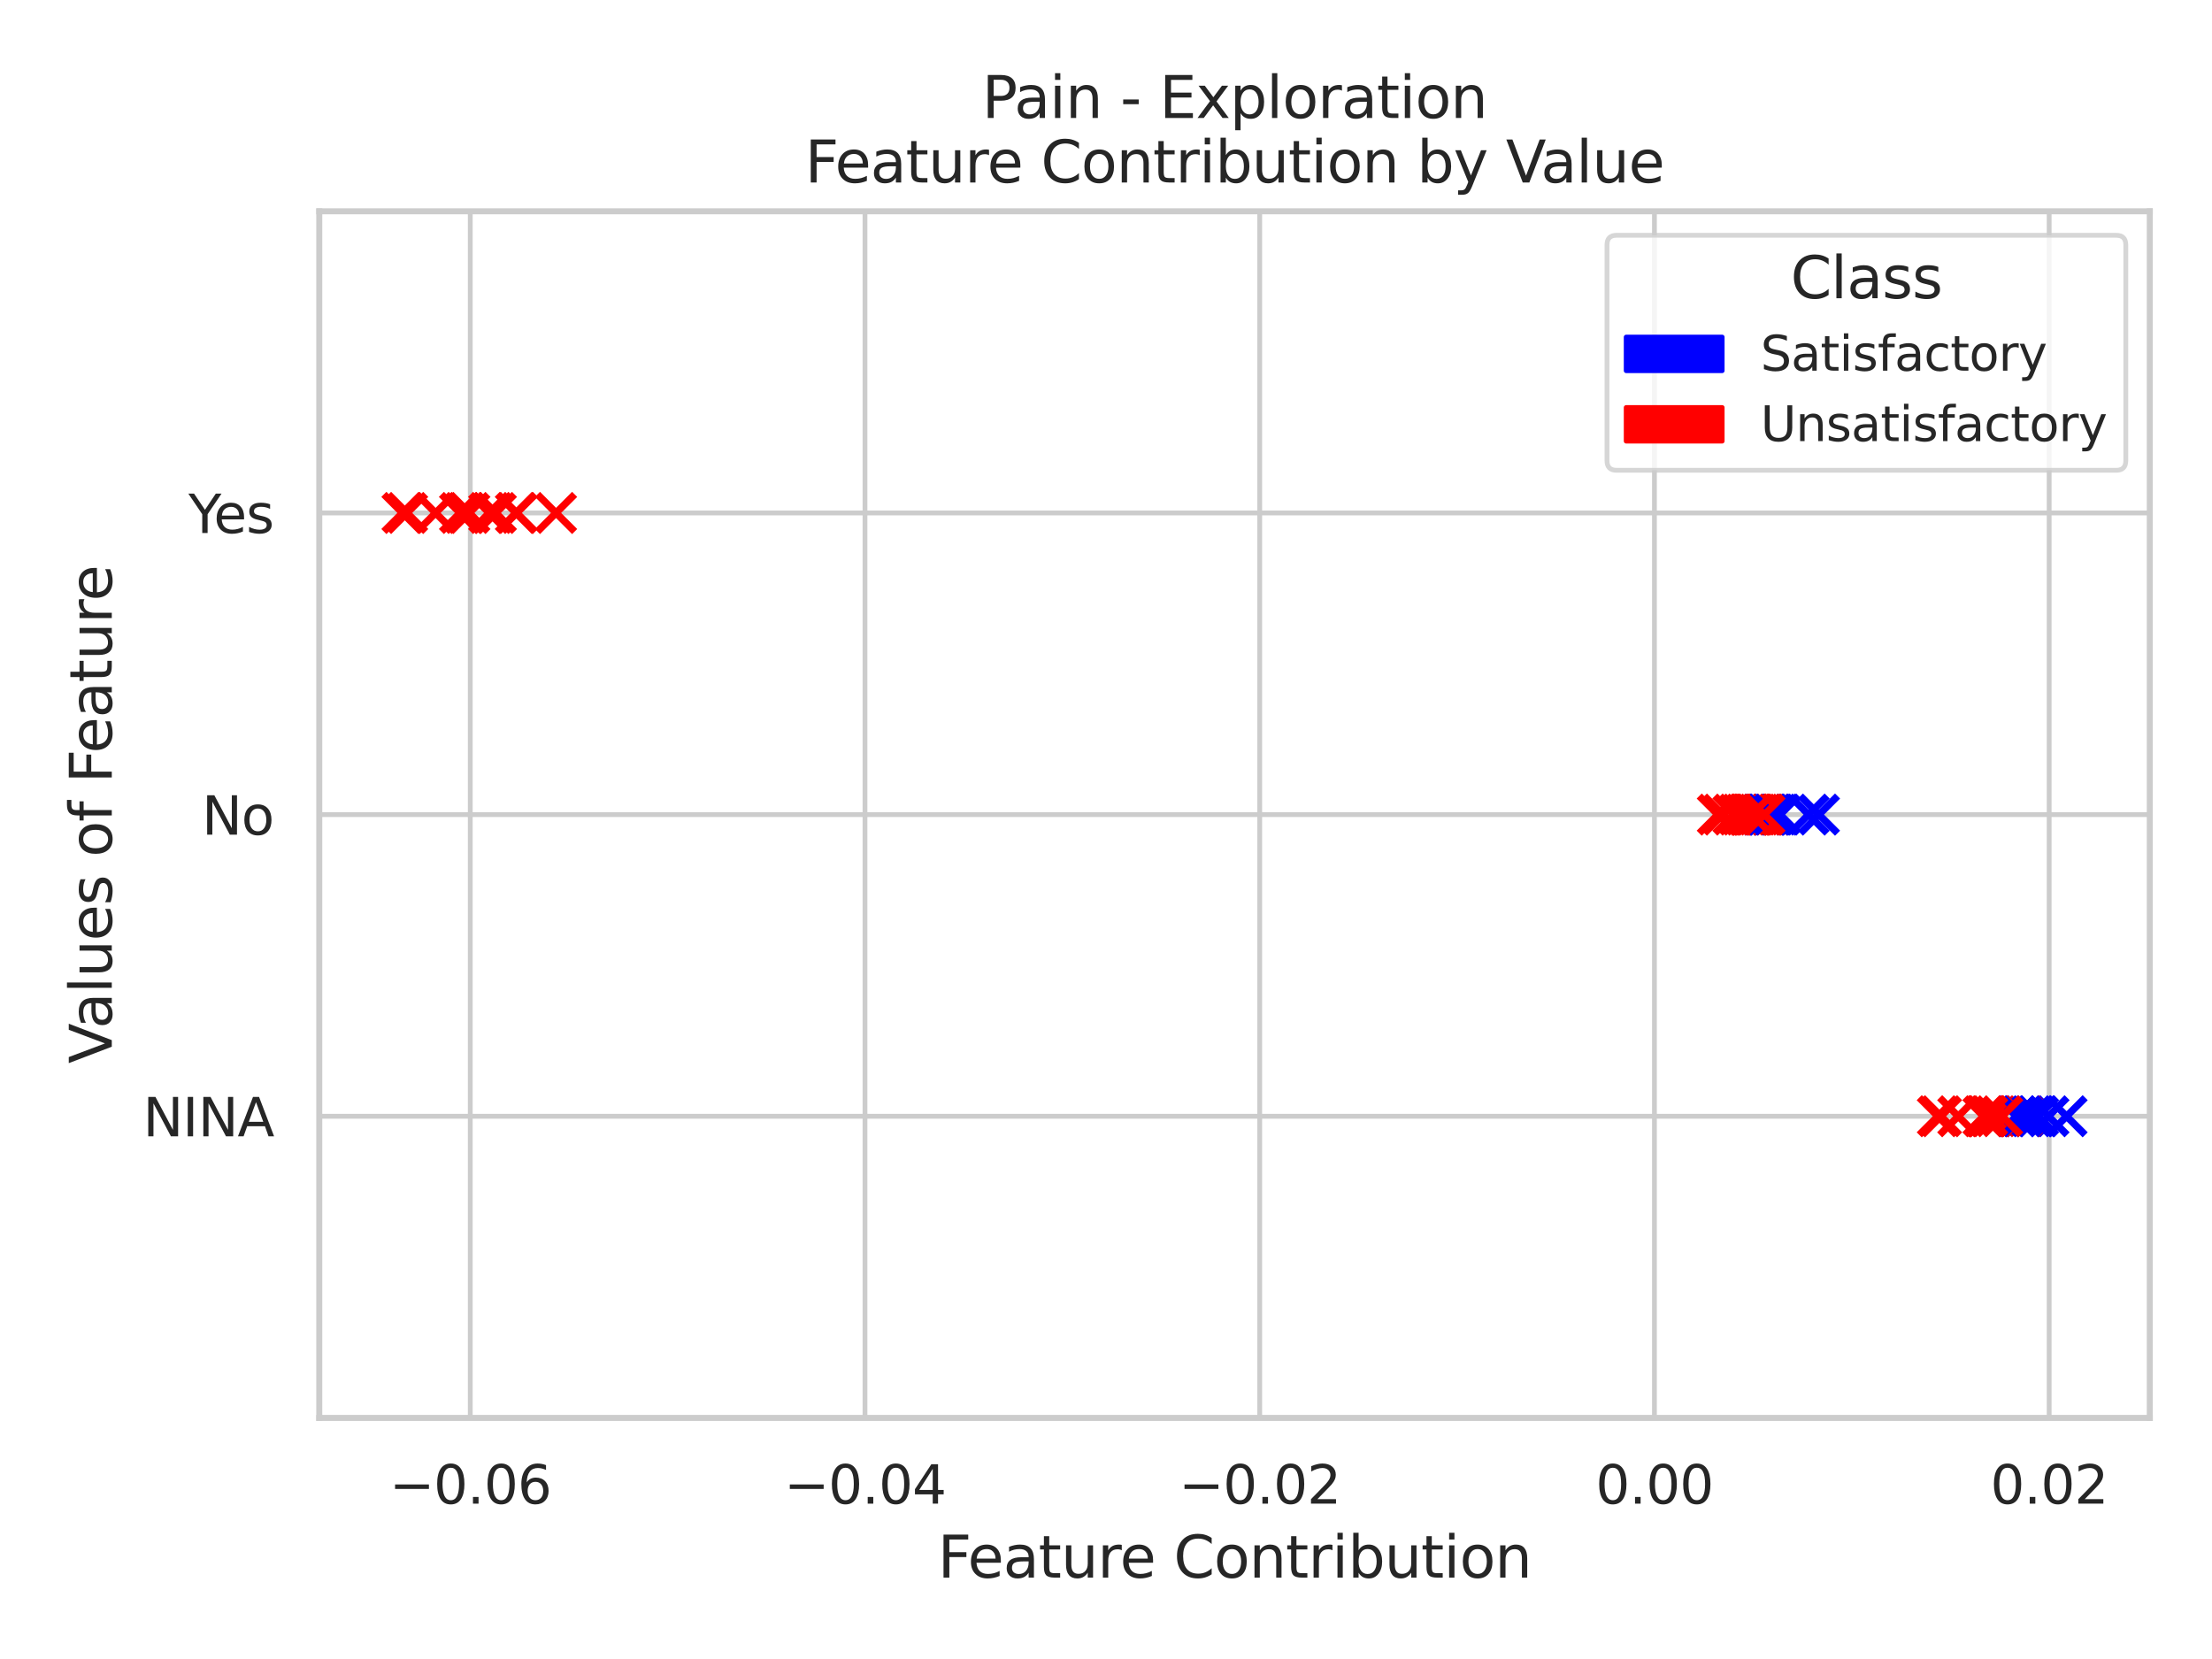 <?xml version="1.0" encoding="utf-8" standalone="no"?>
<!DOCTYPE svg PUBLIC "-//W3C//DTD SVG 1.1//EN"
  "http://www.w3.org/Graphics/SVG/1.1/DTD/svg11.dtd">
<svg xmlns:xlink="http://www.w3.org/1999/xlink" width="460.8pt" height="345.6pt" viewBox="0 0 460.8 345.6" xmlns="http://www.w3.org/2000/svg" version="1.1">
 <defs>
  <style type="text/css">*{stroke-linejoin: round; stroke-linecap: butt}</style>
 </defs>
 <g id="figure_1">
  <g id="patch_1">
   <path d="M 0 345.6 
L 460.8 345.6 
L 460.8 0 
L 0 0 
z
" style="fill: #ffffff"/>
  </g>
  <g id="axes_1">
   <g id="patch_2">
    <path d="M 66.51 295.38 
L 447.84 295.38 
L 447.84 44.016 
L 66.51 44.016 
z
" style="fill: #ffffff"/>
   </g>
   <g id="matplotlib.axis_1">
    <g id="xtick_1">
     <g id="line2d_1">
      <path d="M 97.965 295.38 
L 97.965 44.016 
" clip-path="url(#p0fdf48daf2)" style="fill: none; stroke: #cccccc; stroke-linecap: round"/>
     </g>
     <g id="text_1">
      <!-- −0.06 -->
      <g style="fill: #262626" transform="translate(81.11 313.238)scale(0.11 -0.11)">
       <defs>
        <path id="DejaVuSans-2212" d="M 678 2272 
L 4684 2272 
L 4684 1741 
L 678 1741 
L 678 2272 
z
" transform="scale(0.016)"/>
        <path id="DejaVuSans-30" d="M 2034 4250 
Q 1547 4250 1301 3770 
Q 1056 3291 1056 2328 
Q 1056 1369 1301 889 
Q 1547 409 2034 409 
Q 2525 409 2770 889 
Q 3016 1369 3016 2328 
Q 3016 3291 2770 3770 
Q 2525 4250 2034 4250 
z
M 2034 4750 
Q 2819 4750 3233 4129 
Q 3647 3509 3647 2328 
Q 3647 1150 3233 529 
Q 2819 -91 2034 -91 
Q 1250 -91 836 529 
Q 422 1150 422 2328 
Q 422 3509 836 4129 
Q 1250 4750 2034 4750 
z
" transform="scale(0.016)"/>
        <path id="DejaVuSans-2e" d="M 684 794 
L 1344 794 
L 1344 0 
L 684 0 
L 684 794 
z
" transform="scale(0.016)"/>
        <path id="DejaVuSans-36" d="M 2113 2584 
Q 1688 2584 1439 2293 
Q 1191 2003 1191 1497 
Q 1191 994 1439 701 
Q 1688 409 2113 409 
Q 2538 409 2786 701 
Q 3034 994 3034 1497 
Q 3034 2003 2786 2293 
Q 2538 2584 2113 2584 
z
M 3366 4563 
L 3366 3988 
Q 3128 4100 2886 4159 
Q 2644 4219 2406 4219 
Q 1781 4219 1451 3797 
Q 1122 3375 1075 2522 
Q 1259 2794 1537 2939 
Q 1816 3084 2150 3084 
Q 2853 3084 3261 2657 
Q 3669 2231 3669 1497 
Q 3669 778 3244 343 
Q 2819 -91 2113 -91 
Q 1303 -91 875 529 
Q 447 1150 447 2328 
Q 447 3434 972 4092 
Q 1497 4750 2381 4750 
Q 2619 4750 2861 4703 
Q 3103 4656 3366 4563 
z
" transform="scale(0.016)"/>
       </defs>
       <use xlink:href="#DejaVuSans-2212"/>
       <use xlink:href="#DejaVuSans-30" x="83.789"/>
       <use xlink:href="#DejaVuSans-2e" x="147.412"/>
       <use xlink:href="#DejaVuSans-30" x="179.199"/>
       <use xlink:href="#DejaVuSans-36" x="242.822"/>
      </g>
     </g>
    </g>
    <g id="xtick_2">
     <g id="line2d_2">
      <path d="M 180.193 295.38 
L 180.193 44.016 
" clip-path="url(#p0fdf48daf2)" style="fill: none; stroke: #cccccc; stroke-linecap: round"/>
     </g>
     <g id="text_2">
      <!-- −0.04 -->
      <g style="fill: #262626" transform="translate(163.338 313.238)scale(0.11 -0.11)">
       <defs>
        <path id="DejaVuSans-34" d="M 2419 4116 
L 825 1625 
L 2419 1625 
L 2419 4116 
z
M 2253 4666 
L 3047 4666 
L 3047 1625 
L 3713 1625 
L 3713 1100 
L 3047 1100 
L 3047 0 
L 2419 0 
L 2419 1100 
L 313 1100 
L 313 1709 
L 2253 4666 
z
" transform="scale(0.016)"/>
       </defs>
       <use xlink:href="#DejaVuSans-2212"/>
       <use xlink:href="#DejaVuSans-30" x="83.789"/>
       <use xlink:href="#DejaVuSans-2e" x="147.412"/>
       <use xlink:href="#DejaVuSans-30" x="179.199"/>
       <use xlink:href="#DejaVuSans-34" x="242.822"/>
      </g>
     </g>
    </g>
    <g id="xtick_3">
     <g id="line2d_3">
      <path d="M 262.421 295.38 
L 262.421 44.016 
" clip-path="url(#p0fdf48daf2)" style="fill: none; stroke: #cccccc; stroke-linecap: round"/>
     </g>
     <g id="text_3">
      <!-- −0.02 -->
      <g style="fill: #262626" transform="translate(245.566 313.238)scale(0.11 -0.11)">
       <defs>
        <path id="DejaVuSans-32" d="M 1228 531 
L 3431 531 
L 3431 0 
L 469 0 
L 469 531 
Q 828 903 1448 1529 
Q 2069 2156 2228 2338 
Q 2531 2678 2651 2914 
Q 2772 3150 2772 3378 
Q 2772 3750 2511 3984 
Q 2250 4219 1831 4219 
Q 1534 4219 1204 4116 
Q 875 4013 500 3803 
L 500 4441 
Q 881 4594 1212 4672 
Q 1544 4750 1819 4750 
Q 2544 4750 2975 4387 
Q 3406 4025 3406 3419 
Q 3406 3131 3298 2873 
Q 3191 2616 2906 2266 
Q 2828 2175 2409 1742 
Q 1991 1309 1228 531 
z
" transform="scale(0.016)"/>
       </defs>
       <use xlink:href="#DejaVuSans-2212"/>
       <use xlink:href="#DejaVuSans-30" x="83.789"/>
       <use xlink:href="#DejaVuSans-2e" x="147.412"/>
       <use xlink:href="#DejaVuSans-30" x="179.199"/>
       <use xlink:href="#DejaVuSans-32" x="242.822"/>
      </g>
     </g>
    </g>
    <g id="xtick_4">
     <g id="line2d_4">
      <path d="M 344.649 295.38 
L 344.649 44.016 
" clip-path="url(#p0fdf48daf2)" style="fill: none; stroke: #cccccc; stroke-linecap: round"/>
     </g>
     <g id="text_4">
      <!-- 0.00 -->
      <g style="fill: #262626" transform="translate(332.403 313.238)scale(0.11 -0.11)">
       <use xlink:href="#DejaVuSans-30"/>
       <use xlink:href="#DejaVuSans-2e" x="63.623"/>
       <use xlink:href="#DejaVuSans-30" x="95.41"/>
       <use xlink:href="#DejaVuSans-30" x="159.033"/>
      </g>
     </g>
    </g>
    <g id="xtick_5">
     <g id="line2d_5">
      <path d="M 426.877 295.38 
L 426.877 44.016 
" clip-path="url(#p0fdf48daf2)" style="fill: none; stroke: #cccccc; stroke-linecap: round"/>
     </g>
     <g id="text_5">
      <!-- 0.02 -->
      <g style="fill: #262626" transform="translate(414.631 313.238)scale(0.11 -0.11)">
       <use xlink:href="#DejaVuSans-30"/>
       <use xlink:href="#DejaVuSans-2e" x="63.623"/>
       <use xlink:href="#DejaVuSans-30" x="95.41"/>
       <use xlink:href="#DejaVuSans-32" x="159.033"/>
      </g>
     </g>
    </g>
    <g id="text_6">
     <!-- Feature Contribution -->
     <g style="fill: #262626" transform="translate(195.347 328.644)scale(0.12 -0.12)">
      <defs>
       <path id="DejaVuSans-46" d="M 628 4666 
L 3309 4666 
L 3309 4134 
L 1259 4134 
L 1259 2759 
L 3109 2759 
L 3109 2228 
L 1259 2228 
L 1259 0 
L 628 0 
L 628 4666 
z
" transform="scale(0.016)"/>
       <path id="DejaVuSans-65" d="M 3597 1894 
L 3597 1613 
L 953 1613 
Q 991 1019 1311 708 
Q 1631 397 2203 397 
Q 2534 397 2845 478 
Q 3156 559 3463 722 
L 3463 178 
Q 3153 47 2828 -22 
Q 2503 -91 2169 -91 
Q 1331 -91 842 396 
Q 353 884 353 1716 
Q 353 2575 817 3079 
Q 1281 3584 2069 3584 
Q 2775 3584 3186 3129 
Q 3597 2675 3597 1894 
z
M 3022 2063 
Q 3016 2534 2758 2815 
Q 2500 3097 2075 3097 
Q 1594 3097 1305 2825 
Q 1016 2553 972 2059 
L 3022 2063 
z
" transform="scale(0.016)"/>
       <path id="DejaVuSans-61" d="M 2194 1759 
Q 1497 1759 1228 1600 
Q 959 1441 959 1056 
Q 959 750 1161 570 
Q 1363 391 1709 391 
Q 2188 391 2477 730 
Q 2766 1069 2766 1631 
L 2766 1759 
L 2194 1759 
z
M 3341 1997 
L 3341 0 
L 2766 0 
L 2766 531 
Q 2569 213 2275 61 
Q 1981 -91 1556 -91 
Q 1019 -91 701 211 
Q 384 513 384 1019 
Q 384 1609 779 1909 
Q 1175 2209 1959 2209 
L 2766 2209 
L 2766 2266 
Q 2766 2663 2505 2880 
Q 2244 3097 1772 3097 
Q 1472 3097 1187 3025 
Q 903 2953 641 2809 
L 641 3341 
Q 956 3463 1253 3523 
Q 1550 3584 1831 3584 
Q 2591 3584 2966 3190 
Q 3341 2797 3341 1997 
z
" transform="scale(0.016)"/>
       <path id="DejaVuSans-74" d="M 1172 4494 
L 1172 3500 
L 2356 3500 
L 2356 3053 
L 1172 3053 
L 1172 1153 
Q 1172 725 1289 603 
Q 1406 481 1766 481 
L 2356 481 
L 2356 0 
L 1766 0 
Q 1100 0 847 248 
Q 594 497 594 1153 
L 594 3053 
L 172 3053 
L 172 3500 
L 594 3500 
L 594 4494 
L 1172 4494 
z
" transform="scale(0.016)"/>
       <path id="DejaVuSans-75" d="M 544 1381 
L 544 3500 
L 1119 3500 
L 1119 1403 
Q 1119 906 1312 657 
Q 1506 409 1894 409 
Q 2359 409 2629 706 
Q 2900 1003 2900 1516 
L 2900 3500 
L 3475 3500 
L 3475 0 
L 2900 0 
L 2900 538 
Q 2691 219 2414 64 
Q 2138 -91 1772 -91 
Q 1169 -91 856 284 
Q 544 659 544 1381 
z
M 1991 3584 
L 1991 3584 
z
" transform="scale(0.016)"/>
       <path id="DejaVuSans-72" d="M 2631 2963 
Q 2534 3019 2420 3045 
Q 2306 3072 2169 3072 
Q 1681 3072 1420 2755 
Q 1159 2438 1159 1844 
L 1159 0 
L 581 0 
L 581 3500 
L 1159 3500 
L 1159 2956 
Q 1341 3275 1631 3429 
Q 1922 3584 2338 3584 
Q 2397 3584 2469 3576 
Q 2541 3569 2628 3553 
L 2631 2963 
z
" transform="scale(0.016)"/>
       <path id="DejaVuSans-20" transform="scale(0.016)"/>
       <path id="DejaVuSans-43" d="M 4122 4306 
L 4122 3641 
Q 3803 3938 3442 4084 
Q 3081 4231 2675 4231 
Q 1875 4231 1450 3742 
Q 1025 3253 1025 2328 
Q 1025 1406 1450 917 
Q 1875 428 2675 428 
Q 3081 428 3442 575 
Q 3803 722 4122 1019 
L 4122 359 
Q 3791 134 3420 21 
Q 3050 -91 2638 -91 
Q 1578 -91 968 557 
Q 359 1206 359 2328 
Q 359 3453 968 4101 
Q 1578 4750 2638 4750 
Q 3056 4750 3426 4639 
Q 3797 4528 4122 4306 
z
" transform="scale(0.016)"/>
       <path id="DejaVuSans-6f" d="M 1959 3097 
Q 1497 3097 1228 2736 
Q 959 2375 959 1747 
Q 959 1119 1226 758 
Q 1494 397 1959 397 
Q 2419 397 2687 759 
Q 2956 1122 2956 1747 
Q 2956 2369 2687 2733 
Q 2419 3097 1959 3097 
z
M 1959 3584 
Q 2709 3584 3137 3096 
Q 3566 2609 3566 1747 
Q 3566 888 3137 398 
Q 2709 -91 1959 -91 
Q 1206 -91 779 398 
Q 353 888 353 1747 
Q 353 2609 779 3096 
Q 1206 3584 1959 3584 
z
" transform="scale(0.016)"/>
       <path id="DejaVuSans-6e" d="M 3513 2113 
L 3513 0 
L 2938 0 
L 2938 2094 
Q 2938 2591 2744 2837 
Q 2550 3084 2163 3084 
Q 1697 3084 1428 2787 
Q 1159 2491 1159 1978 
L 1159 0 
L 581 0 
L 581 3500 
L 1159 3500 
L 1159 2956 
Q 1366 3272 1645 3428 
Q 1925 3584 2291 3584 
Q 2894 3584 3203 3211 
Q 3513 2838 3513 2113 
z
" transform="scale(0.016)"/>
       <path id="DejaVuSans-69" d="M 603 3500 
L 1178 3500 
L 1178 0 
L 603 0 
L 603 3500 
z
M 603 4863 
L 1178 4863 
L 1178 4134 
L 603 4134 
L 603 4863 
z
" transform="scale(0.016)"/>
       <path id="DejaVuSans-62" d="M 3116 1747 
Q 3116 2381 2855 2742 
Q 2594 3103 2138 3103 
Q 1681 3103 1420 2742 
Q 1159 2381 1159 1747 
Q 1159 1113 1420 752 
Q 1681 391 2138 391 
Q 2594 391 2855 752 
Q 3116 1113 3116 1747 
z
M 1159 2969 
Q 1341 3281 1617 3432 
Q 1894 3584 2278 3584 
Q 2916 3584 3314 3078 
Q 3713 2572 3713 1747 
Q 3713 922 3314 415 
Q 2916 -91 2278 -91 
Q 1894 -91 1617 61 
Q 1341 213 1159 525 
L 1159 0 
L 581 0 
L 581 4863 
L 1159 4863 
L 1159 2969 
z
" transform="scale(0.016)"/>
      </defs>
      <use xlink:href="#DejaVuSans-46"/>
      <use xlink:href="#DejaVuSans-65" x="52.02"/>
      <use xlink:href="#DejaVuSans-61" x="113.543"/>
      <use xlink:href="#DejaVuSans-74" x="174.822"/>
      <use xlink:href="#DejaVuSans-75" x="214.031"/>
      <use xlink:href="#DejaVuSans-72" x="277.41"/>
      <use xlink:href="#DejaVuSans-65" x="316.273"/>
      <use xlink:href="#DejaVuSans-20" x="377.797"/>
      <use xlink:href="#DejaVuSans-43" x="409.584"/>
      <use xlink:href="#DejaVuSans-6f" x="479.408"/>
      <use xlink:href="#DejaVuSans-6e" x="540.59"/>
      <use xlink:href="#DejaVuSans-74" x="603.969"/>
      <use xlink:href="#DejaVuSans-72" x="643.178"/>
      <use xlink:href="#DejaVuSans-69" x="684.291"/>
      <use xlink:href="#DejaVuSans-62" x="712.074"/>
      <use xlink:href="#DejaVuSans-75" x="775.551"/>
      <use xlink:href="#DejaVuSans-74" x="838.93"/>
      <use xlink:href="#DejaVuSans-69" x="878.139"/>
      <use xlink:href="#DejaVuSans-6f" x="905.922"/>
      <use xlink:href="#DejaVuSans-6e" x="967.104"/>
     </g>
    </g>
   </g>
   <g id="matplotlib.axis_2">
    <g id="ytick_1">
     <g id="line2d_6">
      <path d="M 66.51 295.38 
L 447.84 295.38 
" clip-path="url(#p0fdf48daf2)" style="fill: none; stroke: #cccccc; stroke-linecap: round"/>
     </g>
    </g>
    <g id="ytick_2">
     <g id="line2d_7">
      <path d="M 66.51 232.539 
L 447.84 232.539 
" clip-path="url(#p0fdf48daf2)" style="fill: none; stroke: #cccccc; stroke-linecap: round"/>
     </g>
     <g id="text_7">
      <!-- NINA -->
      <g style="fill: #262626" transform="translate(29.782 236.718)scale(0.11 -0.11)">
       <defs>
        <path id="DejaVuSans-4e" d="M 628 4666 
L 1478 4666 
L 3547 763 
L 3547 4666 
L 4159 4666 
L 4159 0 
L 3309 0 
L 1241 3903 
L 1241 0 
L 628 0 
L 628 4666 
z
" transform="scale(0.016)"/>
        <path id="DejaVuSans-49" d="M 628 4666 
L 1259 4666 
L 1259 0 
L 628 0 
L 628 4666 
z
" transform="scale(0.016)"/>
        <path id="DejaVuSans-41" d="M 2188 4044 
L 1331 1722 
L 3047 1722 
L 2188 4044 
z
M 1831 4666 
L 2547 4666 
L 4325 0 
L 3669 0 
L 3244 1197 
L 1141 1197 
L 716 0 
L 50 0 
L 1831 4666 
z
" transform="scale(0.016)"/>
       </defs>
       <use xlink:href="#DejaVuSans-4e"/>
       <use xlink:href="#DejaVuSans-49" x="74.805"/>
       <use xlink:href="#DejaVuSans-4e" x="104.297"/>
       <use xlink:href="#DejaVuSans-41" x="179.102"/>
      </g>
     </g>
    </g>
    <g id="ytick_3">
     <g id="line2d_8">
      <path d="M 66.51 169.698 
L 447.84 169.698 
" clip-path="url(#p0fdf48daf2)" style="fill: none; stroke: #cccccc; stroke-linecap: round"/>
     </g>
     <g id="text_8">
      <!-- No -->
      <g style="fill: #262626" transform="translate(42.05 173.877)scale(0.11 -0.11)">
       <use xlink:href="#DejaVuSans-4e"/>
       <use xlink:href="#DejaVuSans-6f" x="74.805"/>
      </g>
     </g>
    </g>
    <g id="ytick_4">
     <g id="line2d_9">
      <path d="M 66.51 106.857 
L 447.84 106.857 
" clip-path="url(#p0fdf48daf2)" style="fill: none; stroke: #cccccc; stroke-linecap: round"/>
     </g>
     <g id="text_9">
      <!-- Yes -->
      <g style="fill: #262626" transform="translate(39.25 111.036)scale(0.11 -0.11)">
       <defs>
        <path id="DejaVuSans-59" d="M -13 4666 
L 666 4666 
L 1959 2747 
L 3244 4666 
L 3922 4666 
L 2272 2222 
L 2272 0 
L 1638 0 
L 1638 2222 
L -13 4666 
z
" transform="scale(0.016)"/>
        <path id="DejaVuSans-73" d="M 2834 3397 
L 2834 2853 
Q 2591 2978 2328 3040 
Q 2066 3103 1784 3103 
Q 1356 3103 1142 2972 
Q 928 2841 928 2578 
Q 928 2378 1081 2264 
Q 1234 2150 1697 2047 
L 1894 2003 
Q 2506 1872 2764 1633 
Q 3022 1394 3022 966 
Q 3022 478 2636 193 
Q 2250 -91 1575 -91 
Q 1294 -91 989 -36 
Q 684 19 347 128 
L 347 722 
Q 666 556 975 473 
Q 1284 391 1588 391 
Q 1994 391 2212 530 
Q 2431 669 2431 922 
Q 2431 1156 2273 1281 
Q 2116 1406 1581 1522 
L 1381 1569 
Q 847 1681 609 1914 
Q 372 2147 372 2553 
Q 372 3047 722 3315 
Q 1072 3584 1716 3584 
Q 2034 3584 2315 3537 
Q 2597 3491 2834 3397 
z
" transform="scale(0.016)"/>
       </defs>
       <use xlink:href="#DejaVuSans-59"/>
       <use xlink:href="#DejaVuSans-65" x="47.834"/>
       <use xlink:href="#DejaVuSans-73" x="109.357"/>
      </g>
     </g>
    </g>
    <g id="ytick_5">
     <g id="line2d_10">
      <path d="M 66.51 44.016 
L 447.84 44.016 
" clip-path="url(#p0fdf48daf2)" style="fill: none; stroke: #cccccc; stroke-linecap: round"/>
     </g>
    </g>
    <g id="text_10">
     <!-- Values of Feature -->
     <g style="fill: #262626" transform="translate(23.286 221.566)rotate(-90)scale(0.12 -0.12)">
      <defs>
       <path id="DejaVuSans-56" d="M 1831 0 
L 50 4666 
L 709 4666 
L 2188 738 
L 3669 4666 
L 4325 4666 
L 2547 0 
L 1831 0 
z
" transform="scale(0.016)"/>
       <path id="DejaVuSans-6c" d="M 603 4863 
L 1178 4863 
L 1178 0 
L 603 0 
L 603 4863 
z
" transform="scale(0.016)"/>
       <path id="DejaVuSans-66" d="M 2375 4863 
L 2375 4384 
L 1825 4384 
Q 1516 4384 1395 4259 
Q 1275 4134 1275 3809 
L 1275 3500 
L 2222 3500 
L 2222 3053 
L 1275 3053 
L 1275 0 
L 697 0 
L 697 3053 
L 147 3053 
L 147 3500 
L 697 3500 
L 697 3744 
Q 697 4328 969 4595 
Q 1241 4863 1831 4863 
L 2375 4863 
z
" transform="scale(0.016)"/>
      </defs>
      <use xlink:href="#DejaVuSans-56"/>
      <use xlink:href="#DejaVuSans-61" x="60.658"/>
      <use xlink:href="#DejaVuSans-6c" x="121.938"/>
      <use xlink:href="#DejaVuSans-75" x="149.721"/>
      <use xlink:href="#DejaVuSans-65" x="213.1"/>
      <use xlink:href="#DejaVuSans-73" x="274.623"/>
      <use xlink:href="#DejaVuSans-20" x="326.723"/>
      <use xlink:href="#DejaVuSans-6f" x="358.51"/>
      <use xlink:href="#DejaVuSans-66" x="419.691"/>
      <use xlink:href="#DejaVuSans-20" x="454.896"/>
      <use xlink:href="#DejaVuSans-46" x="486.684"/>
      <use xlink:href="#DejaVuSans-65" x="538.703"/>
      <use xlink:href="#DejaVuSans-61" x="600.227"/>
      <use xlink:href="#DejaVuSans-74" x="661.506"/>
      <use xlink:href="#DejaVuSans-75" x="700.715"/>
      <use xlink:href="#DejaVuSans-72" x="764.094"/>
      <use xlink:href="#DejaVuSans-65" x="802.957"/>
     </g>
    </g>
   </g>
   <g id="PathCollection_1">
    <path d="M 361.546 173.571 
L 369.292 165.825 
M 361.546 165.825 
L 369.292 173.571 
" clip-path="url(#p0fdf48daf2)" style="fill: #ff0000; stroke: #ff0000; stroke-width: 1.5"/>
    <path d="M 360.521 173.571 
L 368.267 165.825 
M 360.521 165.825 
L 368.267 173.571 
" clip-path="url(#p0fdf48daf2)" style="fill: #ff0000; stroke: #ff0000; stroke-width: 1.5"/>
    <path d="M 364.328 173.571 
L 372.074 165.825 
M 364.328 165.825 
L 372.074 173.571 
" clip-path="url(#p0fdf48daf2)" style="fill: #0000ff; stroke: #0000ff; stroke-width: 1.5"/>
    <path d="M 98.695 110.73 
L 106.441 102.984 
M 98.695 102.984 
L 106.441 110.73 
" clip-path="url(#p0fdf48daf2)" style="fill: #ff0000; stroke: #ff0000; stroke-width: 1.5"/>
    <path d="M 420.688 236.412 
L 428.434 228.666 
M 420.688 228.666 
L 428.434 236.412 
" clip-path="url(#p0fdf48daf2)" style="fill: #0000ff; stroke: #0000ff; stroke-width: 1.5"/>
    <path d="M 98.022 110.73 
L 105.768 102.984 
M 98.022 102.984 
L 105.768 110.73 
" clip-path="url(#p0fdf48daf2)" style="fill: #ff0000; stroke: #ff0000; stroke-width: 1.5"/>
    <path d="M 411.921 236.412 
L 419.667 228.666 
M 411.921 228.666 
L 419.667 236.412 
" clip-path="url(#p0fdf48daf2)" style="fill: #ff0000; stroke: #ff0000; stroke-width: 1.5"/>
    <path d="M 404.063 236.412 
L 411.809 228.666 
M 404.063 228.666 
L 411.809 236.412 
" clip-path="url(#p0fdf48daf2)" style="fill: #ff0000; stroke: #ff0000; stroke-width: 1.5"/>
    <path d="M 80.946 110.73 
L 88.692 102.984 
M 80.946 102.984 
L 88.692 110.73 
" clip-path="url(#p0fdf48daf2)" style="fill: #ff0000; stroke: #ff0000; stroke-width: 1.5"/>
    <path d="M 363.141 173.571 
L 370.887 165.825 
M 363.141 165.825 
L 370.887 173.571 
" clip-path="url(#p0fdf48daf2)" style="fill: #0000ff; stroke: #0000ff; stroke-width: 1.5"/>
    <path d="M 363.617 173.571 
L 371.363 165.825 
M 363.617 165.825 
L 371.363 173.571 
" clip-path="url(#p0fdf48daf2)" style="fill: #0000ff; stroke: #0000ff; stroke-width: 1.5"/>
    <path d="M 409.767 236.412 
L 417.513 228.666 
M 409.767 228.666 
L 417.513 236.412 
" clip-path="url(#p0fdf48daf2)" style="fill: #ff0000; stroke: #ff0000; stroke-width: 1.5"/>
    <path d="M 364.057 173.571 
L 371.803 165.825 
M 364.057 165.825 
L 371.803 173.571 
" clip-path="url(#p0fdf48daf2)" style="fill: #ff0000; stroke: #ff0000; stroke-width: 1.5"/>
    <path d="M 364.114 173.571 
L 371.86 165.825 
M 364.114 165.825 
L 371.86 173.571 
" clip-path="url(#p0fdf48daf2)" style="fill: #0000ff; stroke: #0000ff; stroke-width: 1.5"/>
    <path d="M 372.886 173.571 
L 380.632 165.825 
M 372.886 165.825 
L 380.632 173.571 
" clip-path="url(#p0fdf48daf2)" style="fill: #0000ff; stroke: #0000ff; stroke-width: 1.5"/>
    <path d="M 417.809 236.412 
L 425.555 228.666 
M 417.809 228.666 
L 425.555 236.412 
" clip-path="url(#p0fdf48daf2)" style="fill: #0000ff; stroke: #0000ff; stroke-width: 1.5"/>
    <path d="M 86.87 110.73 
L 94.616 102.984 
M 86.87 102.984 
L 94.616 110.73 
" clip-path="url(#p0fdf48daf2)" style="fill: #ff0000; stroke: #ff0000; stroke-width: 1.5"/>
    <path d="M 426.634 236.412 
L 434.38 228.666 
M 426.634 228.666 
L 434.38 236.412 
" clip-path="url(#p0fdf48daf2)" style="fill: #0000ff; stroke: #0000ff; stroke-width: 1.5"/>
    <path d="M 91.949 110.73 
L 99.695 102.984 
M 91.949 102.984 
L 99.695 110.73 
" clip-path="url(#p0fdf48daf2)" style="fill: #ff0000; stroke: #ff0000; stroke-width: 1.5"/>
    <path d="M 353.981 173.571 
L 361.727 165.825 
M 353.981 165.825 
L 361.727 173.571 
" clip-path="url(#p0fdf48daf2)" style="fill: #ff0000; stroke: #ff0000; stroke-width: 1.5"/>
    <path d="M 399.812 236.412 
L 407.558 228.666 
M 399.812 228.666 
L 407.558 236.412 
" clip-path="url(#p0fdf48daf2)" style="fill: #ff0000; stroke: #ff0000; stroke-width: 1.5"/>
    <path d="M 375.051 173.571 
L 382.797 165.825 
M 375.051 165.825 
L 382.797 173.571 
" clip-path="url(#p0fdf48daf2)" style="fill: #0000ff; stroke: #0000ff; stroke-width: 1.5"/>
    <path d="M 420.533 236.412 
L 428.279 228.666 
M 420.533 228.666 
L 428.279 236.412 
" clip-path="url(#p0fdf48daf2)" style="fill: #0000ff; stroke: #0000ff; stroke-width: 1.5"/>
    <path d="M 99.437 110.73 
L 107.183 102.984 
M 99.437 102.984 
L 107.183 110.73 
" clip-path="url(#p0fdf48daf2)" style="fill: #ff0000; stroke: #ff0000; stroke-width: 1.5"/>
    <path d="M 363.096 173.571 
L 370.842 165.825 
M 363.096 165.825 
L 370.842 173.571 
" clip-path="url(#p0fdf48daf2)" style="fill: #ff0000; stroke: #ff0000; stroke-width: 1.5"/>
    <path d="M 365.034 173.571 
L 372.78 165.825 
M 365.034 165.825 
L 372.78 173.571 
" clip-path="url(#p0fdf48daf2)" style="fill: #ff0000; stroke: #ff0000; stroke-width: 1.5"/>
    <path d="M 360.606 173.571 
L 368.352 165.825 
M 360.606 165.825 
L 368.352 173.571 
" clip-path="url(#p0fdf48daf2)" style="fill: #ff0000; stroke: #ff0000; stroke-width: 1.5"/>
    <path d="M 103.789 110.73 
L 111.535 102.984 
M 103.789 102.984 
L 111.535 110.73 
" clip-path="url(#p0fdf48daf2)" style="fill: #ff0000; stroke: #ff0000; stroke-width: 1.5"/>
    <path d="M 366.693 173.571 
L 374.439 165.825 
M 366.693 165.825 
L 374.439 173.571 
" clip-path="url(#p0fdf48daf2)" style="fill: #0000ff; stroke: #0000ff; stroke-width: 1.5"/>
    <path d="M 366.97 173.571 
L 374.716 165.825 
M 366.97 165.825 
L 374.716 173.571 
" clip-path="url(#p0fdf48daf2)" style="fill: #0000ff; stroke: #0000ff; stroke-width: 1.5"/>
    <path d="M 419.838 236.412 
L 427.584 228.666 
M 419.838 228.666 
L 427.584 236.412 
" clip-path="url(#p0fdf48daf2)" style="fill: #0000ff; stroke: #0000ff; stroke-width: 1.5"/>
    <path d="M 417.452 236.412 
L 425.198 228.666 
M 417.452 228.666 
L 425.198 236.412 
" clip-path="url(#p0fdf48daf2)" style="fill: #ff0000; stroke: #ff0000; stroke-width: 1.5"/>
    <path d="M 416.155 236.412 
L 423.901 228.666 
M 416.155 228.666 
L 423.901 236.412 
" clip-path="url(#p0fdf48daf2)" style="fill: #0000ff; stroke: #0000ff; stroke-width: 1.5"/>
    <path d="M 360.547 173.571 
L 368.293 165.825 
M 360.547 165.825 
L 368.293 173.571 
" clip-path="url(#p0fdf48daf2)" style="fill: #ff0000; stroke: #ff0000; stroke-width: 1.5"/>
    <path d="M 111.963 110.73 
L 119.709 102.984 
M 111.963 102.984 
L 119.709 110.73 
" clip-path="url(#p0fdf48daf2)" style="fill: #ff0000; stroke: #ff0000; stroke-width: 1.5"/>
    <path d="M 103.582 110.73 
L 111.328 102.984 
M 103.582 102.984 
L 111.328 110.73 
" clip-path="url(#p0fdf48daf2)" style="fill: #ff0000; stroke: #ff0000; stroke-width: 1.5"/>
    <path d="M 419.276 236.412 
L 427.022 228.666 
M 419.276 228.666 
L 427.022 236.412 
" clip-path="url(#p0fdf48daf2)" style="fill: #0000ff; stroke: #0000ff; stroke-width: 1.5"/>
    <path d="M 357.224 173.571 
L 364.969 165.825 
M 357.224 165.825 
L 364.969 173.571 
" clip-path="url(#p0fdf48daf2)" style="fill: #ff0000; stroke: #ff0000; stroke-width: 1.5"/>
    <path d="M 365.289 173.571 
L 373.035 165.825 
M 365.289 165.825 
L 373.035 173.571 
" clip-path="url(#p0fdf48daf2)" style="fill: #0000ff; stroke: #0000ff; stroke-width: 1.5"/>
    <path d="M 363.47 173.571 
L 371.216 165.825 
M 363.47 165.825 
L 371.216 173.571 
" clip-path="url(#p0fdf48daf2)" style="fill: #ff0000; stroke: #ff0000; stroke-width: 1.5"/>
    <path d="M 422.869 236.412 
L 430.615 228.666 
M 422.869 228.666 
L 430.615 236.412 
" clip-path="url(#p0fdf48daf2)" style="fill: #0000ff; stroke: #0000ff; stroke-width: 1.5"/>
    <path d="M 79.97 110.73 
L 87.716 102.984 
M 79.97 102.984 
L 87.716 110.73 
" clip-path="url(#p0fdf48daf2)" style="fill: #ff0000; stroke: #ff0000; stroke-width: 1.5"/>
    <path d="M 361.287 173.571 
L 369.033 165.825 
M 361.287 165.825 
L 369.033 173.571 
" clip-path="url(#p0fdf48daf2)" style="fill: #ff0000; stroke: #ff0000; stroke-width: 1.5"/>
    <path d="M 355.059 173.571 
L 362.805 165.825 
M 355.059 165.825 
L 362.805 173.571 
" clip-path="url(#p0fdf48daf2)" style="fill: #ff0000; stroke: #ff0000; stroke-width: 1.5"/>
    <path d="M 359.016 173.571 
L 366.762 165.825 
M 359.016 165.825 
L 366.762 173.571 
" clip-path="url(#p0fdf48daf2)" style="fill: #ff0000; stroke: #ff0000; stroke-width: 1.5"/>
    <path d="M 411.049 236.412 
L 418.795 228.666 
M 411.049 228.666 
L 418.795 236.412 
" clip-path="url(#p0fdf48daf2)" style="fill: #ff0000; stroke: #ff0000; stroke-width: 1.5"/>
    <path d="M 409.314 236.412 
L 417.06 228.666 
M 409.314 228.666 
L 417.06 236.412 
" clip-path="url(#p0fdf48daf2)" style="fill: #ff0000; stroke: #ff0000; stroke-width: 1.5"/>
    <path d="M 93.91 110.73 
L 101.656 102.984 
M 93.91 102.984 
L 101.656 110.73 
" clip-path="url(#p0fdf48daf2)" style="fill: #ff0000; stroke: #ff0000; stroke-width: 1.5"/>
    <path d="M 400.478 236.412 
L 408.224 228.666 
M 400.478 228.666 
L 408.224 236.412 
" clip-path="url(#p0fdf48daf2)" style="fill: #ff0000; stroke: #ff0000; stroke-width: 1.5"/>
    <path d="M 361.982 173.571 
L 369.728 165.825 
M 361.982 165.825 
L 369.728 173.571 
" clip-path="url(#p0fdf48daf2)" style="fill: #ff0000; stroke: #ff0000; stroke-width: 1.5"/>
    <path d="M 360.345 173.571 
L 368.091 165.825 
M 360.345 165.825 
L 368.091 173.571 
" clip-path="url(#p0fdf48daf2)" style="fill: #ff0000; stroke: #ff0000; stroke-width: 1.5"/>
    <path d="M 417.342 236.412 
L 425.088 228.666 
M 417.342 228.666 
L 425.088 236.412 
" clip-path="url(#p0fdf48daf2)" style="fill: #0000ff; stroke: #0000ff; stroke-width: 1.5"/>
    <path d="M 413.23 236.412 
L 420.976 228.666 
M 413.23 228.666 
L 420.976 236.412 
" clip-path="url(#p0fdf48daf2)" style="fill: #ff0000; stroke: #ff0000; stroke-width: 1.5"/>
    <path d="M 362.498 173.571 
L 370.244 165.825 
M 362.498 165.825 
L 370.244 173.571 
" clip-path="url(#p0fdf48daf2)" style="fill: #ff0000; stroke: #ff0000; stroke-width: 1.5"/>
    <path d="M 365.101 173.571 
L 372.847 165.825 
M 365.101 165.825 
L 372.847 173.571 
" clip-path="url(#p0fdf48daf2)" style="fill: #0000ff; stroke: #0000ff; stroke-width: 1.5"/>
    <path d="M 92.923 110.73 
L 100.669 102.984 
M 92.923 102.984 
L 100.669 110.73 
" clip-path="url(#p0fdf48daf2)" style="fill: #ff0000; stroke: #ff0000; stroke-width: 1.5"/>
    <path d="M 409.789 236.412 
L 417.535 228.666 
M 409.789 228.666 
L 417.535 236.412 
" clip-path="url(#p0fdf48daf2)" style="fill: #ff0000; stroke: #ff0000; stroke-width: 1.5"/>
    <path d="M 359.75 173.571 
L 367.496 165.825 
M 359.75 165.825 
L 367.496 173.571 
" clip-path="url(#p0fdf48daf2)" style="fill: #ff0000; stroke: #ff0000; stroke-width: 1.5"/>
    <path d="M 361.089 173.571 
L 368.835 165.825 
M 361.089 165.825 
L 368.835 173.571 
" clip-path="url(#p0fdf48daf2)" style="fill: #ff0000; stroke: #ff0000; stroke-width: 1.5"/>
    <path d="M 358.332 173.571 
L 366.078 165.825 
M 358.332 165.825 
L 366.078 173.571 
" clip-path="url(#p0fdf48daf2)" style="fill: #ff0000; stroke: #ff0000; stroke-width: 1.5"/>
    <path d="M 360.967 173.571 
L 368.713 165.825 
M 360.967 165.825 
L 368.713 173.571 
" clip-path="url(#p0fdf48daf2)" style="fill: #ff0000; stroke: #ff0000; stroke-width: 1.5"/>
    <path d="M 365.604 173.571 
L 373.35 165.825 
M 365.604 165.825 
L 373.35 173.571 
" clip-path="url(#p0fdf48daf2)" style="fill: #0000ff; stroke: #0000ff; stroke-width: 1.5"/>
    <path d="M 364.296 173.571 
L 372.042 165.825 
M 364.296 165.825 
L 372.042 173.571 
" clip-path="url(#p0fdf48daf2)" style="fill: #0000ff; stroke: #0000ff; stroke-width: 1.5"/>
    <path d="M 361.111 173.571 
L 368.857 165.825 
M 361.111 165.825 
L 368.857 173.571 
" clip-path="url(#p0fdf48daf2)" style="fill: #ff0000; stroke: #ff0000; stroke-width: 1.5"/>
    <path d="M 363.697 173.571 
L 371.443 165.825 
M 363.697 165.825 
L 371.443 173.571 
" clip-path="url(#p0fdf48daf2)" style="fill: #ff0000; stroke: #ff0000; stroke-width: 1.5"/>
    <path d="M 410.071 236.412 
L 417.817 228.666 
M 410.071 228.666 
L 417.817 236.412 
" clip-path="url(#p0fdf48daf2)" style="fill: #ff0000; stroke: #ff0000; stroke-width: 1.5"/>
    <path d="M 409.99 236.412 
L 417.736 228.666 
M 409.99 228.666 
L 417.736 236.412 
" clip-path="url(#p0fdf48daf2)" style="fill: #ff0000; stroke: #ff0000; stroke-width: 1.5"/>
   </g>
   <g id="patch_3">
    <path d="M 66.51 295.38 
L 66.51 44.016 
" style="fill: none; stroke: #cccccc; stroke-width: 1.25; stroke-linejoin: miter; stroke-linecap: square"/>
   </g>
   <g id="patch_4">
    <path d="M 447.84 295.38 
L 447.84 44.016 
" style="fill: none; stroke: #cccccc; stroke-width: 1.25; stroke-linejoin: miter; stroke-linecap: square"/>
   </g>
   <g id="patch_5">
    <path d="M 66.51 295.38 
L 447.84 295.38 
" style="fill: none; stroke: #cccccc; stroke-width: 1.25; stroke-linejoin: miter; stroke-linecap: square"/>
   </g>
   <g id="patch_6">
    <path d="M 66.51 44.016 
L 447.84 44.016 
" style="fill: none; stroke: #cccccc; stroke-width: 1.25; stroke-linejoin: miter; stroke-linecap: square"/>
   </g>
   <g id="text_11">
    <!-- Pain - Exploration -->
    <g style="fill: #262626" transform="translate(204.577 24.579)scale(0.12 -0.12)">
     <defs>
      <path id="DejaVuSans-50" d="M 1259 4147 
L 1259 2394 
L 2053 2394 
Q 2494 2394 2734 2622 
Q 2975 2850 2975 3272 
Q 2975 3691 2734 3919 
Q 2494 4147 2053 4147 
L 1259 4147 
z
M 628 4666 
L 2053 4666 
Q 2838 4666 3239 4311 
Q 3641 3956 3641 3272 
Q 3641 2581 3239 2228 
Q 2838 1875 2053 1875 
L 1259 1875 
L 1259 0 
L 628 0 
L 628 4666 
z
" transform="scale(0.016)"/>
      <path id="DejaVuSans-2d" d="M 313 2009 
L 1997 2009 
L 1997 1497 
L 313 1497 
L 313 2009 
z
" transform="scale(0.016)"/>
      <path id="DejaVuSans-45" d="M 628 4666 
L 3578 4666 
L 3578 4134 
L 1259 4134 
L 1259 2753 
L 3481 2753 
L 3481 2222 
L 1259 2222 
L 1259 531 
L 3634 531 
L 3634 0 
L 628 0 
L 628 4666 
z
" transform="scale(0.016)"/>
      <path id="DejaVuSans-78" d="M 3513 3500 
L 2247 1797 
L 3578 0 
L 2900 0 
L 1881 1375 
L 863 0 
L 184 0 
L 1544 1831 
L 300 3500 
L 978 3500 
L 1906 2253 
L 2834 3500 
L 3513 3500 
z
" transform="scale(0.016)"/>
      <path id="DejaVuSans-70" d="M 1159 525 
L 1159 -1331 
L 581 -1331 
L 581 3500 
L 1159 3500 
L 1159 2969 
Q 1341 3281 1617 3432 
Q 1894 3584 2278 3584 
Q 2916 3584 3314 3078 
Q 3713 2572 3713 1747 
Q 3713 922 3314 415 
Q 2916 -91 2278 -91 
Q 1894 -91 1617 61 
Q 1341 213 1159 525 
z
M 3116 1747 
Q 3116 2381 2855 2742 
Q 2594 3103 2138 3103 
Q 1681 3103 1420 2742 
Q 1159 2381 1159 1747 
Q 1159 1113 1420 752 
Q 1681 391 2138 391 
Q 2594 391 2855 752 
Q 3116 1113 3116 1747 
z
" transform="scale(0.016)"/>
     </defs>
     <use xlink:href="#DejaVuSans-50"/>
     <use xlink:href="#DejaVuSans-61" x="55.803"/>
     <use xlink:href="#DejaVuSans-69" x="117.082"/>
     <use xlink:href="#DejaVuSans-6e" x="144.865"/>
     <use xlink:href="#DejaVuSans-20" x="208.244"/>
     <use xlink:href="#DejaVuSans-2d" x="240.031"/>
     <use xlink:href="#DejaVuSans-20" x="276.115"/>
     <use xlink:href="#DejaVuSans-45" x="307.902"/>
     <use xlink:href="#DejaVuSans-78" x="371.086"/>
     <use xlink:href="#DejaVuSans-70" x="430.266"/>
     <use xlink:href="#DejaVuSans-6c" x="493.742"/>
     <use xlink:href="#DejaVuSans-6f" x="521.525"/>
     <use xlink:href="#DejaVuSans-72" x="582.707"/>
     <use xlink:href="#DejaVuSans-61" x="623.82"/>
     <use xlink:href="#DejaVuSans-74" x="685.1"/>
     <use xlink:href="#DejaVuSans-69" x="724.309"/>
     <use xlink:href="#DejaVuSans-6f" x="752.092"/>
     <use xlink:href="#DejaVuSans-6e" x="813.273"/>
    </g>
    <!-- Feature Contribution by Value -->
    <g style="fill: #262626" transform="translate(167.695 38.016)scale(0.12 -0.12)">
     <defs>
      <path id="DejaVuSans-79" d="M 2059 -325 
Q 1816 -950 1584 -1140 
Q 1353 -1331 966 -1331 
L 506 -1331 
L 506 -850 
L 844 -850 
Q 1081 -850 1212 -737 
Q 1344 -625 1503 -206 
L 1606 56 
L 191 3500 
L 800 3500 
L 1894 763 
L 2988 3500 
L 3597 3500 
L 2059 -325 
z
" transform="scale(0.016)"/>
     </defs>
     <use xlink:href="#DejaVuSans-46"/>
     <use xlink:href="#DejaVuSans-65" x="52.02"/>
     <use xlink:href="#DejaVuSans-61" x="113.543"/>
     <use xlink:href="#DejaVuSans-74" x="174.822"/>
     <use xlink:href="#DejaVuSans-75" x="214.031"/>
     <use xlink:href="#DejaVuSans-72" x="277.41"/>
     <use xlink:href="#DejaVuSans-65" x="316.273"/>
     <use xlink:href="#DejaVuSans-20" x="377.797"/>
     <use xlink:href="#DejaVuSans-43" x="409.584"/>
     <use xlink:href="#DejaVuSans-6f" x="479.408"/>
     <use xlink:href="#DejaVuSans-6e" x="540.59"/>
     <use xlink:href="#DejaVuSans-74" x="603.969"/>
     <use xlink:href="#DejaVuSans-72" x="643.178"/>
     <use xlink:href="#DejaVuSans-69" x="684.291"/>
     <use xlink:href="#DejaVuSans-62" x="712.074"/>
     <use xlink:href="#DejaVuSans-75" x="775.551"/>
     <use xlink:href="#DejaVuSans-74" x="838.93"/>
     <use xlink:href="#DejaVuSans-69" x="878.139"/>
     <use xlink:href="#DejaVuSans-6f" x="905.922"/>
     <use xlink:href="#DejaVuSans-6e" x="967.104"/>
     <use xlink:href="#DejaVuSans-20" x="1030.482"/>
     <use xlink:href="#DejaVuSans-62" x="1062.27"/>
     <use xlink:href="#DejaVuSans-79" x="1125.746"/>
     <use xlink:href="#DejaVuSans-20" x="1184.926"/>
     <use xlink:href="#DejaVuSans-56" x="1216.713"/>
     <use xlink:href="#DejaVuSans-61" x="1277.371"/>
     <use xlink:href="#DejaVuSans-6c" x="1338.65"/>
     <use xlink:href="#DejaVuSans-75" x="1366.434"/>
     <use xlink:href="#DejaVuSans-65" x="1429.812"/>
    </g>
   </g>
   <g id="legend_1">
    <g id="patch_7">
     <path d="M 336.767 97.969 
L 440.843 97.969 
Q 442.842 97.969 442.842 95.97 
L 442.842 51.013 
Q 442.842 49.014 440.843 49.014 
L 336.767 49.014 
Q 334.768 49.014 334.768 51.013 
L 334.768 95.97 
Q 334.768 97.969 336.767 97.969 
z
" style="fill: #ffffff; opacity: 0.8; stroke: #cccccc; stroke-linejoin: miter"/>
    </g>
    <g id="text_12">
     <!-- Class -->
     <g style="fill: #262626" transform="translate(373.02 62.131)scale(0.12 -0.12)">
      <use xlink:href="#DejaVuSans-43"/>
      <use xlink:href="#DejaVuSans-6c" x="69.824"/>
      <use xlink:href="#DejaVuSans-61" x="97.607"/>
      <use xlink:href="#DejaVuSans-73" x="158.887"/>
      <use xlink:href="#DejaVuSans-73" x="210.986"/>
     </g>
    </g>
    <g id="patch_8">
     <path d="M 338.766 77.22 
L 358.758 77.22 
L 358.758 70.222 
L 338.766 70.222 
z
" style="fill: #0000ff; stroke: #0000ff; stroke-linejoin: miter"/>
    </g>
    <g id="text_13">
     <!-- Satisfactory -->
     <g style="fill: #262626" transform="translate(366.755 77.22)scale(0.1 -0.1)">
      <defs>
       <path id="DejaVuSans-53" d="M 3425 4513 
L 3425 3897 
Q 3066 4069 2747 4153 
Q 2428 4238 2131 4238 
Q 1616 4238 1336 4038 
Q 1056 3838 1056 3469 
Q 1056 3159 1242 3001 
Q 1428 2844 1947 2747 
L 2328 2669 
Q 3034 2534 3370 2195 
Q 3706 1856 3706 1288 
Q 3706 609 3251 259 
Q 2797 -91 1919 -91 
Q 1588 -91 1214 -16 
Q 841 59 441 206 
L 441 856 
Q 825 641 1194 531 
Q 1563 422 1919 422 
Q 2459 422 2753 634 
Q 3047 847 3047 1241 
Q 3047 1584 2836 1778 
Q 2625 1972 2144 2069 
L 1759 2144 
Q 1053 2284 737 2584 
Q 422 2884 422 3419 
Q 422 4038 858 4394 
Q 1294 4750 2059 4750 
Q 2388 4750 2728 4690 
Q 3069 4631 3425 4513 
z
" transform="scale(0.016)"/>
       <path id="DejaVuSans-63" d="M 3122 3366 
L 3122 2828 
Q 2878 2963 2633 3030 
Q 2388 3097 2138 3097 
Q 1578 3097 1268 2742 
Q 959 2388 959 1747 
Q 959 1106 1268 751 
Q 1578 397 2138 397 
Q 2388 397 2633 464 
Q 2878 531 3122 666 
L 3122 134 
Q 2881 22 2623 -34 
Q 2366 -91 2075 -91 
Q 1284 -91 818 406 
Q 353 903 353 1747 
Q 353 2603 823 3093 
Q 1294 3584 2113 3584 
Q 2378 3584 2631 3529 
Q 2884 3475 3122 3366 
z
" transform="scale(0.016)"/>
      </defs>
      <use xlink:href="#DejaVuSans-53"/>
      <use xlink:href="#DejaVuSans-61" x="63.477"/>
      <use xlink:href="#DejaVuSans-74" x="124.756"/>
      <use xlink:href="#DejaVuSans-69" x="163.965"/>
      <use xlink:href="#DejaVuSans-73" x="191.748"/>
      <use xlink:href="#DejaVuSans-66" x="243.848"/>
      <use xlink:href="#DejaVuSans-61" x="279.053"/>
      <use xlink:href="#DejaVuSans-63" x="340.332"/>
      <use xlink:href="#DejaVuSans-74" x="395.312"/>
      <use xlink:href="#DejaVuSans-6f" x="434.521"/>
      <use xlink:href="#DejaVuSans-72" x="495.703"/>
      <use xlink:href="#DejaVuSans-79" x="536.816"/>
     </g>
    </g>
    <g id="patch_9">
     <path d="M 338.766 91.892 
L 358.758 91.892 
L 358.758 84.895 
L 338.766 84.895 
z
" style="fill: #ff0000; stroke: #ff0000; stroke-linejoin: miter"/>
    </g>
    <g id="text_14">
     <!-- Unsatisfactory -->
     <g style="fill: #262626" transform="translate(366.755 91.892)scale(0.1 -0.1)">
      <defs>
       <path id="DejaVuSans-55" d="M 556 4666 
L 1191 4666 
L 1191 1831 
Q 1191 1081 1462 751 
Q 1734 422 2344 422 
Q 2950 422 3222 751 
Q 3494 1081 3494 1831 
L 3494 4666 
L 4128 4666 
L 4128 1753 
Q 4128 841 3676 375 
Q 3225 -91 2344 -91 
Q 1459 -91 1007 375 
Q 556 841 556 1753 
L 556 4666 
z
" transform="scale(0.016)"/>
      </defs>
      <use xlink:href="#DejaVuSans-55"/>
      <use xlink:href="#DejaVuSans-6e" x="73.193"/>
      <use xlink:href="#DejaVuSans-73" x="136.572"/>
      <use xlink:href="#DejaVuSans-61" x="188.672"/>
      <use xlink:href="#DejaVuSans-74" x="249.951"/>
      <use xlink:href="#DejaVuSans-69" x="289.16"/>
      <use xlink:href="#DejaVuSans-73" x="316.943"/>
      <use xlink:href="#DejaVuSans-66" x="369.043"/>
      <use xlink:href="#DejaVuSans-61" x="404.248"/>
      <use xlink:href="#DejaVuSans-63" x="465.527"/>
      <use xlink:href="#DejaVuSans-74" x="520.508"/>
      <use xlink:href="#DejaVuSans-6f" x="559.717"/>
      <use xlink:href="#DejaVuSans-72" x="620.898"/>
      <use xlink:href="#DejaVuSans-79" x="662.012"/>
     </g>
    </g>
   </g>
  </g>
 </g>
 <defs>
  <clipPath id="p0fdf48daf2">
   <rect x="66.51" y="44.016" width="381.33" height="251.364"/>
  </clipPath>
 </defs>
</svg>
